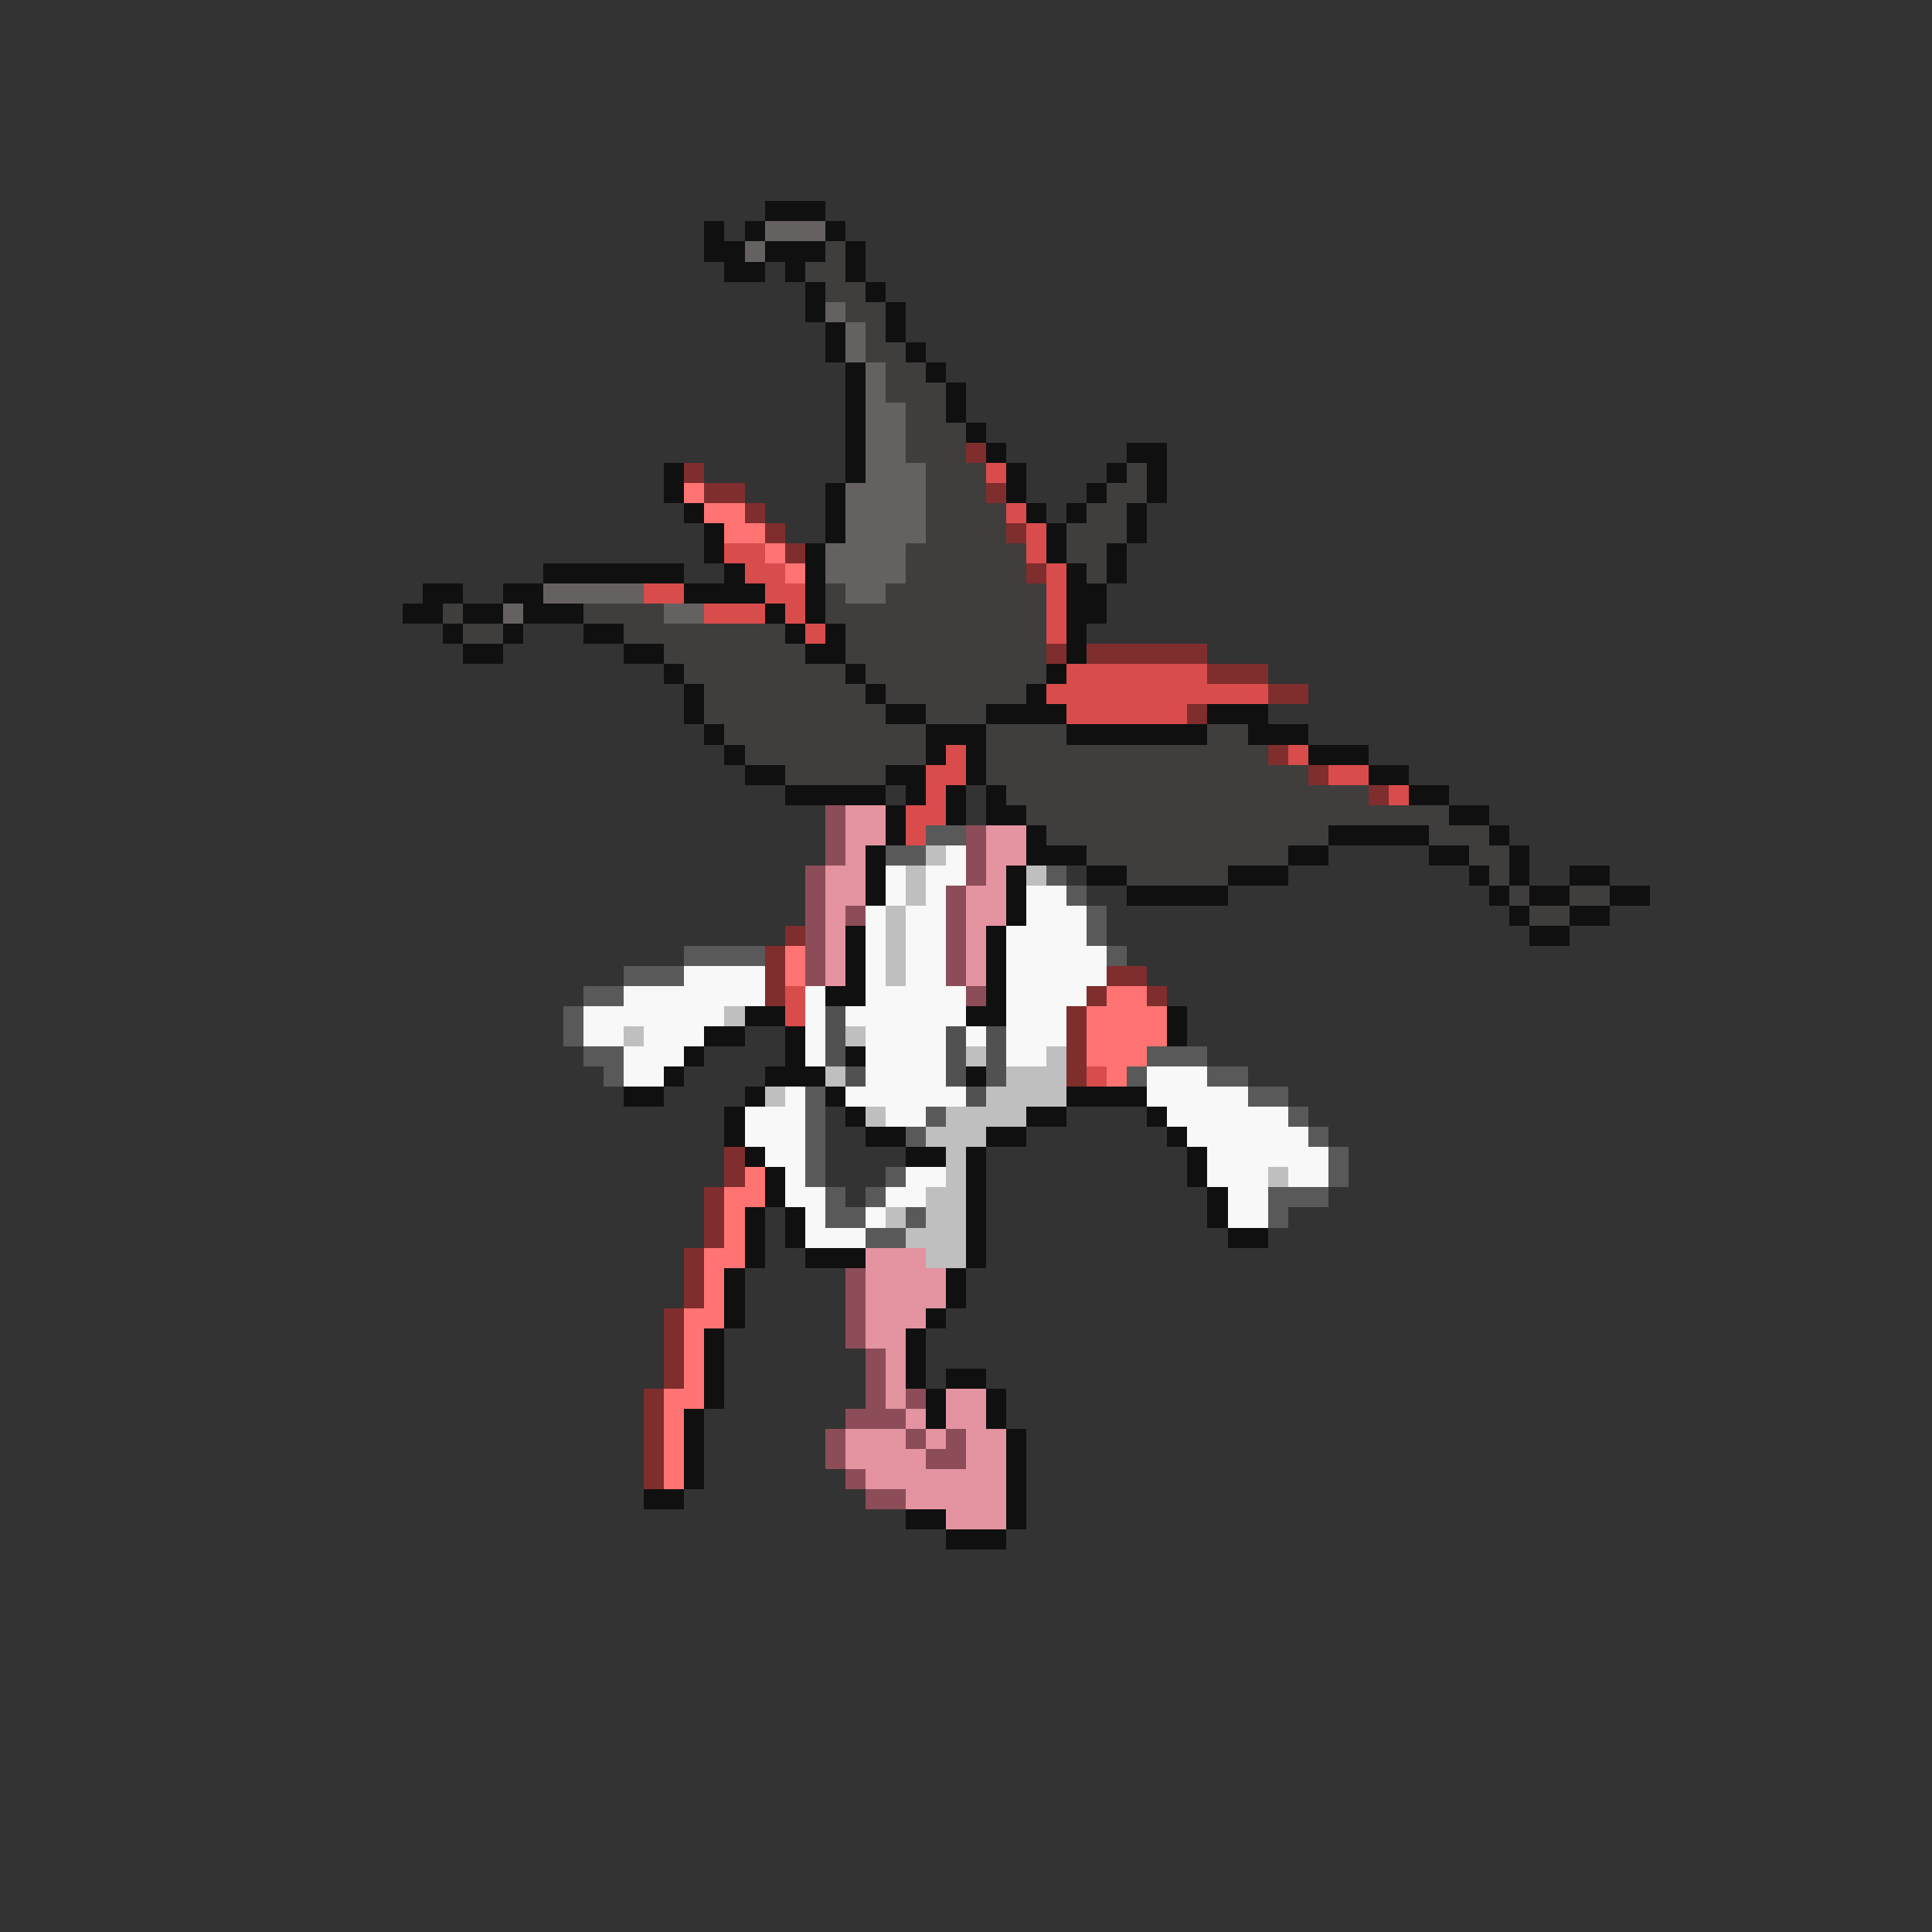 <svg xmlns="http://www.w3.org/2000/svg" viewBox="0 -0.5 96 96" shape-rendering="crispEdges">
<rect x="0" y="-0.5" width="96" height="96" fill="#333333" stroke="none"/>
<path stroke="#101010" d="M38 10h3M35 11h1M37 11h1M41 11h1M35 12h2M38 12h3M42 12h1M36 13h2M39 13h1M42 13h1M40 14h1M43 14h1M40 15h1M44 15h1M41 16h1M44 16h1M41 17h1M45 17h1M42 18h1M46 18h1M42 19h1M47 19h1M42 20h1M47 20h1M42 21h1M48 21h1M42 22h1M49 22h1M56 22h2M33 23h1M42 23h1M50 23h1M55 23h1M57 23h1M33 24h1M41 24h1M50 24h1M54 24h1M57 24h1M34 25h1M41 25h1M51 25h1M53 25h1M56 25h1M35 26h1M41 26h1M52 26h1M56 26h1M35 27h1M40 27h1M52 27h1M55 27h1M27 28h7M36 28h1M40 28h1M53 28h1M55 28h1M21 29h2M25 29h2M34 29h4M40 29h1M53 29h2M20 30h2M23 30h2M26 30h3M38 30h1M40 30h1M53 30h2M22 31h1M25 31h1M29 31h2M39 31h1M41 31h1M53 31h1M23 32h2M31 32h2M40 32h2M53 32h1M33 33h1M42 33h1M52 33h1M34 34h1M43 34h1M51 34h1M34 35h1M44 35h2M49 35h4M60 35h3M35 36h1M46 36h3M53 36h7M62 36h3M36 37h1M46 37h1M48 37h1M65 37h3M37 38h2M44 38h2M48 38h1M68 38h2M39 39h5M45 39h1M47 39h1M49 39h1M70 39h2M44 40h1M47 40h1M49 40h2M72 40h2M44 41h1M51 41h1M66 41h5M74 41h1M43 42h1M51 42h3M64 42h2M71 42h2M75 42h1M43 43h1M50 43h1M54 43h2M61 43h3M73 43h1M75 43h1M78 43h2M43 44h1M50 44h1M56 44h5M74 44h1M76 44h2M80 44h2M50 45h1M75 45h1M78 45h2M42 46h1M49 46h1M76 46h2M42 47h1M49 47h1M42 48h1M49 48h1M41 49h2M49 49h1M37 50h2M48 50h2M58 50h1M35 51h2M39 51h1M58 51h1M34 52h1M39 52h1M42 52h1M33 53h1M38 53h3M48 53h1M31 54h2M37 54h1M41 54h1M53 54h4M36 55h1M42 55h1M51 55h2M57 55h1M36 56h1M43 56h2M49 56h2M58 56h1M37 57h1M45 57h2M48 57h1M59 57h1M38 58h1M48 58h1M59 58h1M38 59h1M48 59h1M60 59h1M37 60h1M39 60h1M48 60h1M60 60h1M37 61h1M39 61h1M48 61h1M61 61h2M37 62h1M40 62h3M48 62h1M36 63h1M47 63h1M36 64h1M47 64h1M36 65h1M46 65h1M35 66h1M45 66h1M35 67h1M45 67h1M35 68h1M45 68h1M47 68h2M35 69h1M46 69h1M49 69h1M34 70h1M46 70h1M49 70h1M34 71h1M50 71h1M34 72h1M50 72h1M34 73h1M50 73h1M32 74h2M50 74h1M45 75h2M50 75h1M47 76h3" />
<path stroke="#666161" d="M38 11h3M37 12h1M41 15h1M42 16h1M42 17h1M43 18h1M43 19h1M43 20h2M43 21h2M43 22h2M43 23h3M42 24h4M42 25h4M42 26h4M41 27h4M41 28h4M27 29h5M42 29h2M25 30h1M33 30h2" />
<path stroke="#403d3d" d="M41 12h1M40 13h2M41 14h2M42 15h2M43 16h1M43 17h2M44 18h2M44 19h3M45 20h2M45 21h3M45 22h3M46 23h3M56 23h1M46 24h3M55 24h2M46 25h4M54 25h2M46 26h4M53 26h3M45 27h6M53 27h2M45 28h6M54 28h1M41 29h1M44 29h8M22 30h1M29 30h4M41 30h11M23 31h2M31 31h8M42 31h10M33 32h7M42 32h10M34 33h8M43 33h9M35 34h8M44 34h7M35 35h9M46 35h3M36 36h10M49 36h4M60 36h2M37 37h9M49 37h14M39 38h5M49 38h16M50 39h18M51 40h21M52 41h14M71 41h3M54 42h10M73 42h2M56 43h5M74 43h1M75 44h1M78 44h2M76 45h2" />
<path stroke="#802d2d" d="M48 22h1M34 23h1M35 24h2M49 24h1M37 25h1M38 26h1M50 26h1M39 27h1M51 28h1M52 32h1M54 32h6M60 33h3M63 34h2M59 35h1M63 37h1M65 38h1M68 39h1M39 46h1M38 47h1M38 48h1M55 48h2M38 49h1M54 49h1M57 49h1M53 50h1M53 51h1M53 52h1M53 53h1M36 57h1M36 58h1M35 59h1M35 60h1M35 61h1M34 62h1M34 63h1M34 64h1M33 65h1M33 66h1M33 67h1M33 68h1M32 69h1M32 70h1M32 71h1M32 72h1M32 73h1" />
<path stroke="#d94c4c" d="M49 23h1M50 25h1M51 26h1M36 27h2M51 27h1M37 28h2M52 28h1M32 29h2M38 29h2M52 29h1M35 30h3M39 30h1M52 30h1M40 31h1M52 31h1M53 33h7M52 34h11M53 35h6M47 37h1M64 37h1M46 38h2M66 38h2M46 39h1M69 39h1M45 40h2M45 41h1M39 49h1M39 50h1M54 53h1" />
<path stroke="#ff7373" d="M34 24h1M35 25h2M36 26h2M38 27h1M39 28h1M39 47h1M39 48h1M55 49h2M54 50h4M54 51h4M54 52h3M55 53h1M37 58h1M36 59h2M36 60h1M36 61h1M35 62h2M35 63h1M35 64h1M34 65h2M34 66h1M34 67h1M34 68h1M33 69h2M33 70h1M33 71h1M33 72h1M33 73h1" />
<path stroke="#8c4d58" d="M41 40h1M41 41h1M48 41h1M41 42h1M48 42h1M40 43h1M48 43h1M40 44h1M47 44h1M40 45h1M42 45h1M47 45h1M40 46h1M47 46h1M40 47h1M47 47h1M40 48h1M47 48h1M48 49h1M42 63h1M42 64h1M42 65h1M42 66h1M43 67h1M43 68h1M43 69h1M45 69h1M42 70h3M41 71h1M45 71h1M47 71h1M41 72h1M46 72h2M42 73h1M43 74h2" />
<path stroke="#e493a1" d="M42 40h2M42 41h2M49 41h2M42 42h1M49 42h2M41 43h2M49 43h1M41 44h2M48 44h2M41 45h1M48 45h2M41 46h1M48 46h1M41 47h1M48 47h1M41 48h1M48 48h1M43 62h3M43 63h4M43 64h4M43 65h3M43 66h2M44 67h1M44 68h1M44 69h1M47 69h2M45 70h1M47 70h2M42 71h3M46 71h1M48 71h2M42 72h4M48 72h2M43 73h7M45 74h5M47 75h3" />
<path stroke="#595959" d="M46 41h2M44 42h2M52 43h1M53 44h1M54 45h1M54 46h1M34 47h4M55 47h1M31 48h3M29 49h2M28 50h1M28 51h1M29 52h2M57 52h3M30 53h1M56 53h1M60 53h2M40 54h1M62 54h2M40 55h1M46 55h1M64 55h1M40 56h1M45 56h1M65 56h1M40 57h1M66 57h1M40 58h1M44 58h1M66 58h1M41 59h1M43 59h1M63 59h3M41 60h2M45 60h1M63 60h1M43 61h2" />
<path stroke="#bfbfbf" d="M46 42h1M45 43h1M51 43h1M45 44h1M44 45h1M44 46h1M44 47h1M44 48h1M36 50h1M31 51h1M42 51h1M48 52h1M52 52h1M41 53h1M50 53h3M38 54h1M49 54h4M43 55h1M47 55h4M46 56h3M47 57h1M47 58h1M63 58h1M46 59h2M44 60h1M46 60h2M45 61h3M46 62h2" />
<path stroke="#f8f8f8" d="M47 42h1M44 43h1M46 43h2M44 44h1M46 44h1M51 44h2M43 45h1M45 45h2M51 45h3M43 46h1M45 46h2M50 46h4M43 47h1M45 47h2M50 47h5M34 48h4M43 48h1M45 48h2M50 48h5M31 49h7M40 49h1M43 49h5M50 49h4M29 50h7M40 50h1M42 50h6M50 50h3M29 51h2M32 51h3M40 51h1M43 51h4M48 51h1M50 51h3M31 52h3M40 52h1M43 52h4M50 52h2M31 53h2M43 53h4M57 53h3M39 54h1M42 54h6M57 54h5M37 55h3M44 55h2M58 55h6M37 56h3M59 56h6M38 57h2M60 57h6M39 58h1M45 58h2M60 58h3M64 58h2M39 59h2M44 59h2M61 59h2M40 60h1M43 60h1M61 60h2M40 61h3" />
<path stroke="#515151" d="M41 50h1M41 51h1M47 51h1M49 51h1M41 52h1M47 52h1M49 52h1M42 53h1M47 53h1M49 53h1M48 54h1" />
</svg>